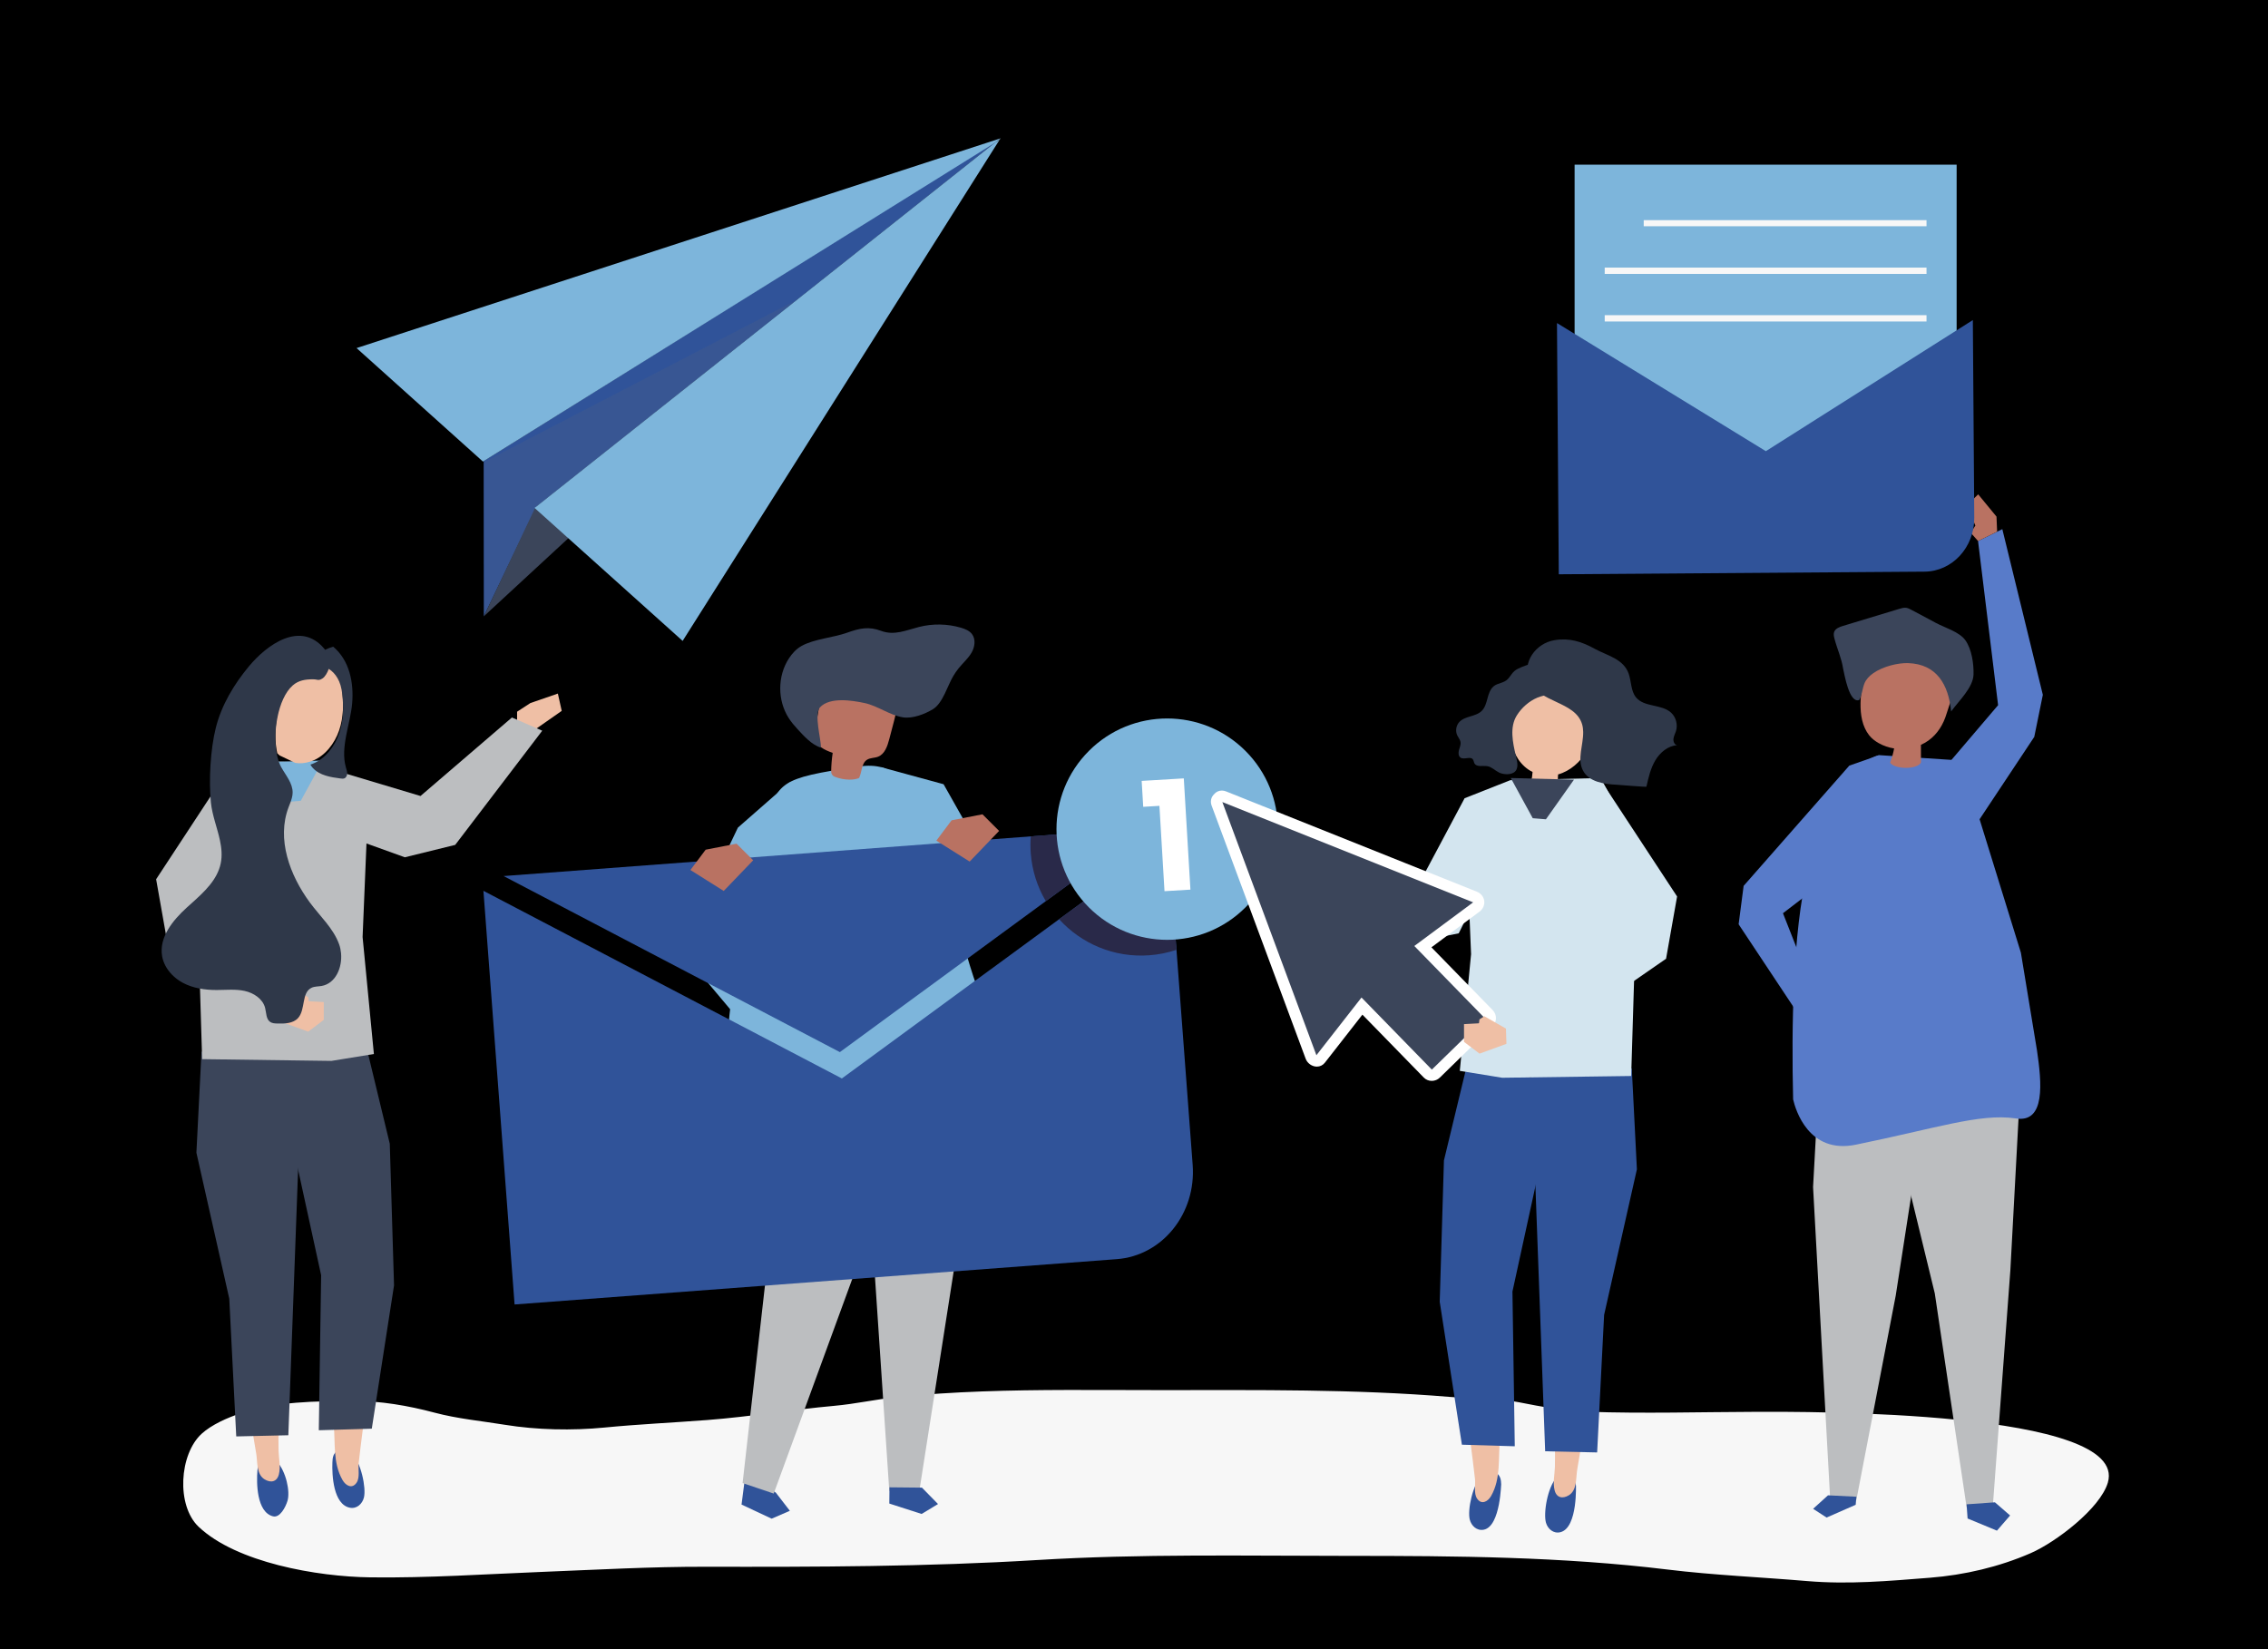 <?xml version="1.0" encoding="utf-8"?>
<!-- Generator: Adobe Illustrator 27.5.0, SVG Export Plug-In . SVG Version: 6.00 Build 0)  -->
<svg version="1.1" xmlns="http://www.w3.org/2000/svg" xmlns:xlink="http://www.w3.org/1999/xlink" x="0px" y="0px"
	 viewBox="0 0 1100 800" style="enable-background:new 0 0 1100 800;" xml:space="preserve">
<g id="background">
	<rect x="0" y="0" style="fill:#00000000;" width="1100" height="800"/>
</g>
<g id="shadow">
	<g>
		<path style="fill:#F7F7F7;" d="M517.334,674.264c-27.351,0.074-54.701,0.672-82.003,3.436c-10.294,1.042-20.373,3.334-30.69,4.259
			c-20.609,1.847-40.849,5.292-61.532,6.881c-16.655,1.28-33.38,2.035-49.987,3.659c-15.57,1.522-32.806,1.171-48.256-1.344
			c-11.438-1.862-22.928-2.91-34.173-5.901c-12.58-3.346-26.247-5.737-39.354-5.651c-18.691,0.123-36.892,0.137-54.779,6.044
			c-6.279,2.074-13.965,5.482-18.733,9.834c-10.915,9.962-12.392,34.818-1.494,45.15c18.356,17.389,57.534,24.212,83.264,24.534
			c28.195,0.353,55.585-1.552,83.821-2.672c26.238-1.041,52.409-2.522,78.69-2.47c53.676,0.107,107.359,0,160.938-3.263
			c50.339-3.066,100.804-2.013,151.253-2.013c51.733,0,103.117,0.37,154.477,6.628c22.379,2.727,45.177,3.681,67.667,5.591
			c20.142,1.711,39.498-0.034,59.56-1.615c16.846-1.328,33.582-5.266,48.886-11.923c12.115-5.269,33.711-21.64,37.427-34.218
			c10.415-35.262-146.782-34.415-170.918-34.335c-27,0.089-54.215,0.897-81.194-0.04c-11.349-0.394-22.53-2.413-33.606-4.625
			c-11.032-2.204-22.148-1.643-33.336-2.569c-46.656-3.862-93.415-3.298-140.219-3.298
			C547.811,674.344,532.573,674.223,517.334,674.264z"/>
	</g>
</g>
<g id="object">
	<g>
		<g>
			<polygon style="fill:#BCBEC0;" points="979.609,531.348 975.055,616.033 966.558,730.354 953.842,731.258 938.393,627.427 
				917.022,539.566 			"/>
			<polygon style="fill:#305399;" points="954.297,736.614 968.535,742.512 974.922,735.149 967.558,728.762 953.808,729.739 			"/>
		</g>
		<g>
			<polygon style="fill:#BCBEC0;" points="882.145,525.007 879.355,575.828 887.634,726.939 900.366,727.576 919.447,628.466 
				936.277,519.78 			"/>
			<polygon style="fill:#305399;" points="900.024,729.96 885.912,736.156 879.372,731.909 886.6,725.369 900.368,726.057 			"/>
		</g>
		<g>
			<path style="fill:#587BC9;" d="M951.302,368.932l-39.871-2.616c0,0-21.986,3.271-34.807,56.333
				c-7.133,29.521-7.775,75.596-6.94,110.668c1.144,4.961,7.494,26.635,30.371,21.97c39.287-8.01,60.075-15.257,77.43-12.778
				c14.803,2.584,12.729-17.564,10.481-32.913l-7.814-47.456L951.302,368.932z"/>
		</g>
		<g>
			<path style="fill:#B97262;" d="M941.599,319.836c-10.097-1.793-20.476-3.344-30.41-0.948c-2.176,0.525-4.499,1.385-5.611,3.328
				c-0.431,0.753-0.64,1.609-0.83,2.455c-2.14,9.5-4.772,23.56,1.77,31.961c1.248,1.602,2.886,2.847,4.632,3.841
				c2.334,1.328,4.893,2.192,7.521,2.599c-0.443,2.358-1.099,4.676-1.959,6.916c2.433,3.359,13.135,3.333,14.974-0.06
				c-0.008-2.87-0.015-5.739-0.022-8.609c1.279-0.579,2.509-1.27,3.657-2.095c4.443-3.196,7.263-7.884,8.8-13.062
				c1.674-5.638,4.133-11.034,5.638-16.772c0.548-2.091,0.951-4.467-0.212-6.289c-1.238-1.939-3.762-2.513-6.026-2.92
				C942.88,320.065,942.24,319.95,941.599,319.836z"/>
			<path style="fill:#3B455A;" d="M908.518,326.582c4.814-3.384,12.177-5.059,16.841-4.914c14.1,0.439,19.676,10.55,20.96,23.445
				c3.67-5.082,10.683-11.573,10.86-17.926c0.145-5.199-0.863-12.24-3.952-16.597c-2.891-4.077-9.935-6.092-14.168-8.349
				c-3.99-2.128-7.98-4.256-11.971-6.383c-0.83-0.443-1.683-0.893-2.615-1.015c-1.103-0.145-2.207,0.181-3.272,0.504
				c-9.11,2.759-18.219,5.519-27.329,8.279c-1.75,0.53-3.738,1.281-4.319,3.015c-0.354,1.055-0.073,2.205,0.209,3.281
				c1.242,4.737,3.451,9.54,4.147,14.361c0.678,2.79,2.951,17.139,7.863,15.27c1.364-2.452,1.462-5.407,2.495-8.015
				C905.032,329.608,906.565,327.954,908.518,326.582z"/>
		</g>
		<polygon style="fill:#587BC9;" points="911.431,366.316 896.944,371.387 845.675,429.732 843.248,448.363 870.609,489.601 
			876.886,473.813 864.753,443.003 881.476,430.173 902.31,377.555 		"/>
		<polygon style="fill:#587BC9;" points="943.023,372.674 969.093,342.071 959.37,262.444 971.143,256.683 990.795,337.054 
			986.637,357.458 957.787,400.92 		"/>
		<polygon style="fill:#B97262;" points="968.623,257.916 968.321,250.602 959.437,239.804 953.883,245.188 958.068,254.935 
			955.82,258.444 959.37,262.444 		"/>
	</g>
	<g>
		<polygon style="fill:#EFBFA5;" points="259.28,354.041 272.44,344.841 270.568,336.45 257.229,341.049 250.79,345.246 
			250.79,349.898 		"/>
		<g id="XMLID_392_">
			<g id="XMLID_395_">
				<g id="XMLID_405_">
					<g id="XMLID_407_">
						<path style="fill:#305399;" d="M134.25,708.882c-1.358-1.495-2.943-2.311-4.734-2.029c-1.72,0.271-3.267,1.436-3.976,2.996
							c-0.484,1.063-0.586,2.249-0.682,3.409c-0.496,6.003-0.451,20.255,7.545,22.308c3.36,0.862,6.14-4.507,7.037-7.524
							C140.792,723.494,138.791,713.881,134.25,708.882z"/>
					</g>
					<g id="XMLID_406_">
						<path style="fill:#EFBFA5;" d="M137.094,618.322l-0.419,36.615c0.487,16.264-2.053,32.618-1.566,48.883
							c0.112,3.74,1.086,7.685,0.144,11.392c-0.922,3.626-3.868,4.267-6.892,2.431c-4.052-2.46-3.399-8.205-4.074-12.396
							c-1.854-11.517-4.029-22.981-5.965-34.484c-0.949-5.64,1.007-13.543,0.582-19.251l-5.915-30.686L137.094,618.322z"/>
					</g>
				</g>
				<g id="XMLID_404_">
					<polygon style="fill:#3B455A;" points="95.259,559.16 111.195,629.949 114.58,696.799 139.849,696.232 146.72,509.241 
						97.735,510.13 					"/>
				</g>
				<g id="XMLID_399_">
					<g id="XMLID_401_">
						<g id="XMLID_403_">
							<path style="fill:#305399;" d="M170.393,704.57c-1.417-1.416-3.032-2.139-4.805-1.752c-1.703,0.372-3.195,1.63-3.835,3.233
								c-0.437,1.093-0.488,2.285-0.534,3.452c-0.238,6.037,0.416,20.298,8.474,21.88c3.386,0.664,6.055-1.889,6.82-4.962
								C177.666,721.792,175.133,709.306,170.393,704.57z"/>
						</g>
						<g id="XMLID_402_">
							<path style="fill:#EFBFA5;" d="M157.074,623.462l2.144,36.555c0.175,10.159,1.529,20.239,2.581,30.33
								c0.977,9.373-0.544,19.135,4.355,27.66c1.536,2.673,4.641,4.453,6.81,1.205c1.672-2.503,0.679-6.678,1-9.518
								c1.309-11.591,2.941-23.143,4.333-34.724c0.682-5.678-1.645-13.481-1.488-19.202l4.462-30.928L157.074,623.462z"/>
						</g>
					</g>
					<g id="XMLID_400_">
						<polygon style="fill:#3B455A;" points="189.051,554.831 191.108,623.547 180.324,693.037 154.62,693.806 155.755,618.601 
							142.153,556.234 137.587,515.411 178.372,510.6 						"/>
					</g>
				</g>
				<g id="XMLID_398_">
					<polygon style="fill:#BCBEC0;" points="156.787,369.968 112.847,368.919 87.371,416.299 96.426,460.678 98.039,513.786 
						160.717,514.642 181.34,511.293 175.864,454.548 178.732,385.306 					"/>
				</g>
				<g id="XMLID_397_">
					<polygon style="fill:#BCBEC0;" points="111.39,372.187 75.722,426.514 81.082,456.779 136.325,495.047 146.72,485.959 
						109.788,439.272 111.221,409.769 					"/>
				</g>
				<g id="XMLID_396_">
					<polygon style="fill:#BCBEC0;" points="154.126,400.642 196.345,415.865 220.776,409.853 262.995,354.459 248.291,348.055 
						203.95,386.133 163.816,374.108 					"/>
				</g>
			</g>
			<g id="XMLID_394_">
				<polygon style="fill:#7DB5DB;" points="125.846,369.717 139.477,388.983 145.885,388.458 156.565,368.919 				"/>
			</g>
			<g id="XMLID_393_">
				<polygon style="fill:#EFBFA5;" points="136.646,488.269 136.407,495.68 149.489,500.442 157.028,494.729 157.033,486.102 
					149.754,485.696 149.526,483.798 147.143,482.265 				"/>
			</g>
		</g>
		<path style="fill:#EFBFA5;" d="M141.947,331.042c2.852-2.514,6.11-2.97,9.745-2.998c1.717-0.013,2.292,0.431,3.177,0.275
			c0.398-0.07,0.859-0.26,1.514-0.669c1.301-0.81,2.461-2.929,3.07-4.657c3.37,2.132,5.822,5.981,6.498,11.844
			c0.734,6.373,0.723,13.096-1.461,19.473c-2.184,6.377-6.846,12.373-12.893,14.739c-0.353,0.138-0.702,0.259-1.05,0.372
			c-2.592,0.845-5.051,1.021-7.334,0.655l-7.624-3.633c-0.379-0.323-0.747-0.663-1.105-1.019
			C131.979,354.577,134.694,337.437,141.947,331.042z"/>
		<path style="fill:#2F3849;" d="M78.617,463.788c0.578,3.389,2.325,6.454,4.722,8.939c0.191-1.169,0.391-2.329,0.6-3.48
			c-0.209,1.151-0.408,2.311-0.6,3.48c1.55,1.606,3.369,2.972,5.328,4.02c4.992,2.669,10.78,3.508,16.441,3.5
			c4.531-0.007,9.125-0.522,13.551,0.448c4.426,0.97,8.809,3.853,9.928,8.243c0.618,2.423,0.416,5.467,2.511,6.833
			c0.983,0.641,2.223,0.695,3.396,0.728c3.585,0.103,7.656,0.009,10.064-2.649c3.726-4.115,1.55-12.369,6.584-14.708
			c1.475-0.686,3.178-0.58,4.782-0.851c6.812-1.153,10.144-8.859,9.489-15.933c-0.135-1.466-0.438-2.906-0.922-4.253
			c-2.814-7.852-9.336-13.678-14.275-20.4c-9.643-13.122-16.162-30.654-10.233-46.184c0.558-1.461,1.184-2.928,1.573-4.436
			c0.214-0.829,0.359-1.67,0.375-2.53c0.086-4.632-3.36-8.445-5.588-12.507c-0.208-0.379-0.404-0.779-0.588-1.198
			c-0.45-1.024-0.826-2.167-1.136-3.393c-0.047-0.184-0.091-0.369-0.135-0.557c-6.839-6.821-9.58-19.493-5.079-28.962
			c0.256-0.538,0.528-1.065,0.814-1.58c-0.287,0.515-0.558,1.041-0.814,1.58c-4.502,9.47-1.76,22.141,5.079,28.962
			c-2.504-10.848,0.21-27.987,7.463-34.383c2.852-2.514,6.11-2.97,9.745-2.998c1.718-0.013,2.292,0.431,3.178,0.275
			c0.398-0.07,0.858-0.26,1.514-0.668c1.301-0.81,2.461-2.929,3.07-4.657c3.37,2.132,5.823,5.981,6.498,11.844
			c0.735,6.373,0.723,13.096-1.461,19.473c-2.184,6.377-6.846,12.373-12.894,14.739c-0.353,0.138-0.702,0.259-1.05,0.372
			c0.301,0.543,0.68,1.087,1.173,1.629c3.311,3.643,8.625,4.489,13.507,5.119c0.592,0.076,1.213,0.15,1.77-0.067
			c0.916-0.356,1.387-1.417,1.395-2.4c0.007-0.983-0.346-1.927-0.617-2.871c-2.837-9.88,2.19-21.165,3.028-31.125
			c0.837-9.941-1.215-20.758-9.194-27.479c-1.354,0.371-2.669,0.881-3.924,1.509c-0.125-0.166-0.253-0.33-0.386-0.489
			c-11.55-13.869-27.857-2.013-36.629,8.578c-7.231,8.73-13.259,18.755-16.024,29.833c-2.586,10.361-3.449,25.587-2.355,36.178
			c0.638,6.183,3.084,12.251,4.376,18.306c0.804,3.768,1.164,7.531,0.361,11.315c-1.672,7.878-7.907,13.656-13.994,19.127
			c-0.554,1.421-1.106,2.862-1.655,4.324c-0.548,1.462-1.094,2.944-1.635,4.449c-0.349,0.969-0.686,1.954-1.014,2.955
			c0.327-1.001,0.665-1.986,1.014-2.955c0.541-1.504,1.086-2.987,1.635-4.449c0.549-1.462,1.101-2.903,1.655-4.324
			c-0.842,0.757-1.681,1.508-2.506,2.257C83.746,446.487,77.076,454.751,78.617,463.788z M139.346,326.512
			c0.9-0.595,1.823-1.131,2.759-1.603C141.169,325.381,140.247,325.916,139.346,326.512z"/>
	</g>
	<g>
		<rect x="763.698" y="79.879" style="fill:#7DB5DB;" width="185.287" height="144.627"/>
		<g>
			<path style="fill:#305399;" d="M755.146,156.709l0.877,121.872l177.405-1.277c13.418-0.097,24.212-11.801,24.109-26.143
				l-0.69-95.905l-100.398,63.603L755.146,156.709z"/>
		</g>
		<g>
			<rect x="797.221" y="106.792" style="fill:#F7F7F7;" width="137.16" height="2.954"/>
			<rect x="778.302" y="129.811" style="fill:#F7F7F7;" width="156.078" height="3.065"/>
			<rect x="778.302" y="152.886" style="fill:#F7F7F7;" width="156.078" height="3.065"/>
		</g>
	</g>
	<g>
		<polygon style="fill:#305399;" points="260.211,245.732 234.658,298.977 234.591,223.639 485.321,67.088 		"/>
		<polygon style="opacity:0.13;fill:#6D6E6F;" points="234.654,224.21 385.247,146.077 259.492,247.229 234.854,298.142 		"/>
		<polygon style="fill:#3B455A;" points="234.658,298.977 259.439,246.55 484.766,67.864 		"/>
		<g>
			<polygon style="fill:#707F78;" points="484.766,67.864 485.321,67.088 482.398,69.35 			"/>
			<polygon style="fill:#7DB5DB;" points="484.766,67.864 482.398,69.35 259.501,246.219 259.245,246.373 331.084,310.9 			"/>
			<polygon style="fill:#7DB5DB;" points="485.321,67.088 172.936,168.85 234.231,223.906 482.398,69.35 			"/>
		</g>
	</g>
	<g>
		<g>
			<polygon style="fill:#305399;" points="360.661,722.052 359.657,729.861 374.272,736.698 383.085,732.873 376.28,724.06 
				361.665,714.242 			"/>
			<g>
				<polygon style="fill:#BCBEC0;" points="360.167,719.43 371.438,619.836 357.878,508.339 360.927,484.622 421.496,482.321 
					423.681,520.924 413.514,619.989 375.26,724.52 				"/>
			</g>
			<polygon style="fill:#7DB5DB;" points="427.181,372.125 457.648,380.423 492.883,442.857 476.192,458.311 452.702,430.494 			"/>
			<g>
				<polygon style="fill:#BCBEC0;" points="465.939,493.482 466.098,593.986 445.868,723.368 431.307,723.222 423.303,603.575 
					404.57,483.819 				"/>
				<polygon style="fill:#305399;" points="431.33,729.363 446.998,734.413 454.949,729.599 447.155,721.647 431.408,721.49 				"/>
			</g>
			<g>
				<path style="fill:#7DB5DB;" d="M351.61,527.664c0.139-4.355,0.381-7.99,0.416-9.288c0.312-11.683,1.353-23.34,2.815-34.941
					c1.311-10.395,2.965-36.202,4.744-46.534c1.469-8.53,6.587-29.822,10.286-37.734c9.197-19.676,6.355-21.494,46.755-27.336
					c17.706-2.561,21.891,8.474,36.366,21.163c1.428,1.252,1.349,8.703,1.68,10.676c0.583,3.475,1.208,6.944,1.925,10.397
					c0.563,2.714,1.185,5.419,1.882,8.107l-0.001-0.001c0,0,12.152,55.301,20.188,67.046c8.036,11.745,24.638,28.165-3.133,38.19
					c-4.922,1.591-9.874,3.105-14.997,3.914c0,0-22.712-2.524-34.393-2.437c-10.758,0.08-21.56,1.169-32.135,2.993
					c-7.072,1.182-14.289,2.9-20.615,6.204c-6.036,3.153-10.392,7.79-16.516,11.055c-0.58,0.309-1.216,0.629-1.875,0.538
					C351.483,549.19,351.317,536.831,351.61,527.664z"/>
			</g>
			<g>
				<path style="fill:#B97262;" d="M416.672,377.38c-2.038,1.007-6.85,1.368-11.868-0.598c-1.011-0.396-1.694-1.371-1.68-2.458
					c0.04-3.048,0.285-6.094,0.734-9.11c-3.764-1.324-8.114-3.308-8.77-7.244c-0.207-1.24,0.008-2.507,0.222-3.745
					c0.885-5.12,1.769-10.24,2.654-15.359c0.306-1.771,0.632-3.594,1.594-5.111c1.69-2.662,4.969-3.827,8.076-4.366
					c7.928-1.376,16.567,0.341,22.714,5.534c1.636,1.382,3.115,3.043,3.836,5.06c1.112,3.109,0.28,6.538-0.558,9.732
					c-0.774,2.948-1.548,5.896-2.322,8.844c-0.89,3.391-2.176,7.245-5.443,8.516c-1.734,0.675-3.782,0.478-5.353,1.477
					C417.739,370.313,418.113,374.431,416.672,377.38z"/>
				<path style="fill:#3B455A;" d="M462.429,327.797c0.779-1.279,1.617-2.512,2.556-3.669c2.033-2.506,4.538-4.655,6.174-7.437
					c1.636-2.782,2.212-6.553,0.249-9.115c-1.267-1.653-3.322-2.48-5.32-3.068c-6.583-1.937-13.689-2.069-20.34-0.376
					c-6.335,1.612-12.004,4.283-18.38,1.901c-5.992-2.237-10.319-1.326-16.581,0.908c-6.776,2.418-15.873,2.988-22.007,6.402
					c-2.561,1.425-4.605,3.653-6.198,6.113c-5.519,8.525-5.55,20.279-0.075,28.833c1.228,1.919,2.698,3.673,4.243,5.348
					c3.197,3.467,7.021,7.749,11.419,9.034c0.105-3.934-3.479-16.339-0.458-19.564c4.795-5.117,15.636-3.332,21.584-2.072
					c6.488,1.374,12.271,5.969,18.703,6.95c4.629,0.706,10.536-1.563,14.472-3.956C457.326,341.077,459.587,332.464,462.429,327.797
					z"/>
			</g>
			<polygon style="fill:#7DB5DB;" points="383.085,379.393 357.878,401.481 329.757,460.576 365.275,502.831 371.386,479.201 			"/>
		</g>
	</g>
	<g>
		<g>
			<g>
				<polygon style="fill:#305399;" points="555.835,401.508 244.236,424.966 407.349,510.373 				"/>
				<path style="fill:#305399;" d="M234.467,432.129l15.107,200.663l292.097-21.99c22.093-1.663,38.562-22.154,36.784-45.768
					l-11.888-157.907L408.311,523.155L234.467,432.129z"/>
				<path style="fill:#292949;" d="M499.925,405.717c-0.203,2.676-0.208,5.401,0,8.159c0.64,8.505,3.232,16.396,7.299,23.272
					l48.612-35.64L499.925,405.717z"/>
				<path style="fill:#292949;" d="M557.502,463.391c4.565-0.344,8.953-1.25,13.102-2.644l-4.037-53.62l-52.887,38.775
					C524.425,457.743,540.323,464.684,557.502,463.391z"/>
			</g>
			
				<ellipse transform="matrix(0.707 -0.707 0.707 0.707 -118.563 518.163)" style="fill:#7DB5DB;" cx="566.196" cy="402.199" rx="53.697" ry="53.697"/>
			<g>
				<polygon style="fill:#FFFFFF;" points="577.37,431.556 564.795,432.305 562.328,390.913 554.469,391.382 553.719,378.807 
					574.153,377.589 				"/>
			</g>
		</g>
	</g>
	<g>
		<g id="XMLID_372_">
			<g id="XMLID_374_">
				<g id="XMLID_389_">
					<g id="XMLID_391_">
						<path style="fill:#305399;" d="M755.006,716.623c1.355-1.492,2.937-2.306,4.723-2.025c1.716,0.27,3.26,1.433,3.968,2.989
							c0.483,1.061,0.585,2.244,0.68,3.401c-0.148-1.794,1.093,20.046-7.528,22.258c-3.353,0.86-6.127-1.522-7.022-4.533
							C748.478,734.177,750.475,721.611,755.006,716.623z"/>
					</g>
					<g id="XMLID_390_">
						<path style="fill:#EFBFA5;" d="M752.168,626.263l0.418,36.534c-0.486,16.228,2.048,32.546,1.563,48.775
							c-0.112,3.731-1.084,7.668-0.144,11.367c0.919,3.618,3.859,4.258,6.877,2.425c4.043-2.455,3.391-8.187,4.065-12.369
							c1.85-11.491,4.02-22.93,5.952-34.408c0.947-5.627-1.005-13.513-0.58-19.208c0-0.004,5.902-30.618,5.902-30.618
							L752.168,626.263z"/>
					</g>
				</g>
				<g id="XMLID_388_">
					<polygon style="fill:#305399;" points="793.91,567.232 778.01,637.865 774.632,704.567 749.419,704.001 742.563,517.424 
						791.44,518.312 					"/>
				</g>
				<g id="XMLID_383_">
					<g id="XMLID_385_">
						<g id="XMLID_387_">
							<path style="fill:#305399;" d="M718.942,715.295c1.414-1.413,3.026-2.135,4.794-1.748c1.699,0.371,3.188,1.626,3.827,3.225
								c0.436,1.09,0.487,2.28,0.533,3.444c-0.073-1.865-0.105,20.192-8.455,21.832c-3.379,0.663-6.042-1.885-6.805-4.951
								C711.686,732.479,714.213,720.021,718.942,715.295z"/>
						</g>
						<g id="XMLID_386_">
							<path style="fill:#EFBFA5;" d="M732.232,631.392l-2.139,36.475c-0.175,10.137-1.526,20.195-2.575,30.263
								c-0.975,9.352,0.542,19.093-4.345,27.599c-1.533,2.667-4.631,4.443-6.795,1.203c-1.669-2.497-0.677-6.663-0.997-9.496
								c-1.306-11.565-2.934-23.092-4.323-34.647c-0.681-5.665,1.641-13.451,1.485-19.16c0-0.004-4.452-30.859-4.452-30.859
								L732.232,631.392z"/>
						</g>
					</g>
					<g id="XMLID_384_">
						<polygon style="fill:#305399;" points="700.326,562.913 698.274,631.477 709.034,700.813 734.681,701.58 733.549,626.542 
							747.12,564.313 751.676,523.58 710.981,518.78 						"/>
					</g>
				</g>
				<g id="XMLID_382_">
					<polygon style="fill:#D3E5EF;" points="732.518,378.46 776.361,377.413 801.78,424.688 792.745,468.968 791.137,521.959 
						728.597,522.813 708.019,519.472 713.483,462.852 710.351,387.219 					"/>
				</g>
				<g id="XMLID_381_">
					<polygon style="fill:#D3E5EF;" points="777.815,380.673 813.404,434.88 808.056,465.078 752.936,503.261 742.563,494.193 
						779.414,447.61 777.984,418.172 					"/>
				</g>
				<g id="XMLID_380_">
					<polygon style="fill:#D3E5EF;" points="730.326,407.105 707.489,452.758 682.866,457.651 621.516,430.864 632.098,418.861 
						688.047,429.1 710.351,387.219 					"/>
				</g>
				<g id="XMLID_375_">
					<g id="XMLID_379_">
						<path style="fill:#EFBFA5;" d="M735.263,341.726c6.609-19.216,31.977-12.014,37.207,5.095
							c3.411,11.161-5.208,25.644-16.773,28.85c-0.051,0.439-0.089,0.85-0.091,1.198c-0.008,1.792-0.229,3.558-0.494,5.348
							c-0.099,0.667-10.22-1.277-11.348-1.5c-0.395-0.078-0.835-0.185-1.048-0.516c-0.408-0.636,0.256-2.507,0.33-3.213
							c0.088-0.834,0.175-1.667,0.262-2.501c-5.704-2.785-9.304-8.715-10.309-14.752C731.99,353.67,733.277,347.501,735.263,341.726
							z"/>
					</g>
					<g id="XMLID_376_">
						<g id="XMLID_378_">
							<path style="fill:#2F3849;" d="M751.814,324.363c1.36,1.381,1.895,3.307,2.287,5.157c0.234,1.104,0.436,2.247,0.199,3.341
								c-0.943,4.362-5.269,4.134-8.615,5.54c-4.126,1.734-7.684,4.926-9.995,8.603c-3.618,5.757-1.99,13.165-0.523,19.515
								c0.517,2.238,1.557,5.565-0.178,7.561c-1.763,2.028-5.84,1.715-7.952,0.671c-1.93-0.953-3.515-2.717-5.634-3.072
								c-2.243-0.376-5.274,0.611-6.318-1.447c-0.29-0.573-0.317-1.272-0.684-1.797c-1.239-1.772-4.322,0.303-6.068-0.946
								c-1.074-0.768-1.067-2.406-0.703-3.702c0.363-1.296,0.975-2.609,0.722-3.927c-0.217-1.133-1.035-2.028-1.54-3.059
								c-0.997-2.036-0.653-4.687,0.833-6.406c2.762-3.196,8.107-2.59,11.066-5.596c1.542-1.566,2.139-3.826,2.714-5.963
								c0.575-2.138,1.264-4.392,2.913-5.841c2.036-1.79,4.975-1.486,6.984-3.608c1.18-1.247,1.967-2.871,3.292-3.956
								c1.746-1.43,5.159-2.53,7.33-3.26C745.387,321.012,749.24,321.749,751.814,324.363z"/>
						</g>
						<g id="XMLID_377_">
							<path style="fill:#2F3849;" d="M767.86,355.027c0.118,6.325-3.024,13.162-0.11,18.729c2.94,5.618,10.27,6.631,16.516,6.924
								c1.027,0.048,14.211,1.186,14.267,0.937c0.987-4.405,2.008-8.898,4.31-12.766c2.302-3.868,6.152-7.073,10.561-7.348
								c-1.272-0.221-1.914-1.778-1.766-3.091c0.147-1.313,0.827-2.497,1.22-3.759c0.966-3.1,0.026-6.717-2.311-8.895
								c-4.664-4.347-13.119-2.541-17.117-7.534c-2.479-3.096-2.184-7.586-3.483-11.365c-2.512-7.308-10.513-8.837-16.493-12.137
								c-6.313-3.484-12.257-5.393-19.543-4.179c-9.032,1.505-15.746,10.701-12.262,19.354c4.468,11.099,22.33,10.141,25.674,21.41
								C767.682,352.517,767.836,353.762,767.86,355.027z"/>
						</g>
					</g>
				</g>
			</g>
			<g id="XMLID_373_">
				<polygon style="fill:#3B455A;" points="763.391,378.208 749.79,397.432 743.396,396.908 732.74,377.413 				"/>
			</g>
		</g>
		<g>
			<g>
				<path style="fill:#FFFFFF;" d="M694.415,522.83c-1.07,0-2.059-0.41-2.784-1.154l-30.976-31.753l-19.241,24.631
					c-0.685,0.877-1.658,1.359-2.741,1.359c-1.683,0-3.403-1.217-4.003-2.831l-45.616-122.806c-0.55-1.48-0.226-2.94,0.863-3.947
					c0.664-0.852,1.631-1.336,2.684-1.336c0.479,0,0.969,0.099,1.456,0.293l121.635,48.641c1.492,0.597,2.497,1.831,2.689,3.302
					c0.188,1.452-0.461,2.884-1.736,3.831l-24.657,18.3l30.911,31.687c1.523,1.561,1.521,4.141-0.008,5.633l-25.626,25
					C696.517,522.41,695.478,522.83,694.415,522.83L694.415,522.83z M660.248,479.91c1.11,0,2.198,0.436,2.91,1.165l31.366,32.154
					l19.92-19.434l-31.305-32.09c-0.822-0.842-1.226-1.922-1.136-3.041c0.096-1.202,0.752-2.338,1.8-3.115l22.613-16.783
					L599.698,396.09l40.023,107.749l17.668-22.618C658.04,480.388,659.082,479.91,660.248,479.91z"/>
				<g>
					<path style="fill:#FFFFFF;" d="M723.971,490l-14.963-15.339l-14.75-15.12l10.261-7.616l13.018-9.662
						c1.718-1.275,2.589-3.23,2.33-5.228c-0.262-2.018-1.615-3.7-3.619-4.501L674.901,416l-65.337-26.128l-8.889-3.555l-6.06-2.423
						c-0.665-0.266-1.342-0.401-2.013-0.401c-1.483,0-2.844,0.658-3.792,1.819c-1.459,1.414-1.906,3.48-1.161,5.485l1.645,4.427
						l13.862,37.319l24.503,65.967l2.831,7.622l2.775,7.472c0.82,2.207,3.095,3.808,5.408,3.808c1.555,0,2.948-0.687,3.924-1.936
						l9.794-12.538l8.39-10.74l11.596,11.887l13.992,14.343l4.19,4.295c1.011,1.036,2.381,1.606,3.858,1.606
						c1.45,0,2.87-0.574,3.896-1.575l12.613-12.306l13.011-12.693C726.083,495.659,726.099,492.181,723.971,490z M721.842,495.607
						c-8.542,8.333-17.083,16.667-25.624,25c-0.486,0.474-1.146,0.723-1.802,0.723c-0.626,0-1.248-0.227-1.711-0.701
						c-1.396-1.432-2.793-2.863-4.19-4.295c-9.328-9.563-18.656-19.125-27.985-28.687c-6.766,8.661-13.531,17.322-20.297,25.983
						c-0.432,0.553-0.99,0.783-1.56,0.783c-1.089,0-2.22-0.837-2.597-1.853c-1.869-5.031-3.738-10.062-5.606-15.093
						c-8.168-21.989-16.336-43.978-24.503-65.967c-5.169-13.915-10.338-27.831-15.507-41.746c-0.386-1.04-0.064-1.878,0.568-2.405
						c0.357-0.512,0.897-0.856,1.573-0.856c0.278,0,0.579,0.058,0.9,0.187c4.983,1.993,9.966,3.985,14.949,5.978
						c21.779,8.71,43.558,17.419,65.337,26.128c13.783,5.512,27.565,11.024,41.348,16.535c2.047,0.818,2.425,3.193,0.615,4.536
						c-8.679,6.441-17.357,12.882-26.035,19.323c0.728,0.746,1.456,1.492,2.184,2.238c9.975,10.226,19.951,20.452,29.926,30.677
						C722.749,493.042,722.815,494.658,721.842,495.607z"/>
					<path style="fill:#FFFFFF;" d="M684.213,460.657c-1.207-1.237-0.8-2.951,0.484-3.904c8.256-6.128,16.512-12.255,24.769-18.383
						c-3.526-1.41-7.052-2.82-10.578-4.23c-21.779-8.71-43.558-17.419-65.338-26.128c-12.145-4.856-24.29-9.713-36.435-14.57
						c1.245,3.352,2.49,6.703,3.735,10.054c8.168,21.989,16.335,43.978,24.503,65.967c4.633,12.472,9.265,24.943,13.898,37.415
						c6.44-8.245,12.881-16.489,19.321-24.733c0.396-0.507,1.03-0.734,1.677-0.734c0.69,0,1.394,0.259,1.836,0.713
						c1.397,1.432,2.793,2.863,4.19,4.295c9.408,9.644,18.816,19.288,28.224,28.932c7.355-7.176,14.711-14.353,22.066-21.529
						c-0.809-0.829-1.617-1.658-2.426-2.486C704.164,481.109,694.188,470.883,684.213,460.657z M694.551,511.108l-6.231-6.388
						l-19.899-20.397l-0.638-0.654l-3.552-3.641c-1.002-1.028-2.454-1.618-3.983-1.618c-1.631,0-3.103,0.688-4.04,1.887
						l-9.66,12.367l-6.355,8.135l-4.81-12.949l-7.218-19.432l-24.503-65.967l-1.38-3.713l30.155,12.059l32.669,13.064l32.669,13.064
						l5.418,2.167l0.175,0.07l-7.857,5.831l-12.6,9.352c-1.396,1.036-2.27,2.567-2.401,4.2c-0.124,1.557,0.429,3.05,1.557,4.207
						l14.963,15.338l14.963,15.338l0.331,0.34L694.551,511.108z"/>
				</g>
			</g>
			<polygon style="fill:#3B455A;" points="592.851,389.078 638.468,511.884 660.337,483.889 694.453,518.861 707.265,506.362 
				720.077,493.862 685.961,458.89 714.486,437.719 			"/>
		</g>
		<g id="XMLID_371_">
			<polygon style="fill:#EFBFA5;" points="730.399,498.962 730.637,506.357 717.585,511.108 710.062,505.408 710.057,496.8 
				717.32,496.394 717.547,494.501 719.925,492.971 			"/>
		</g>
	</g>
	<polygon style="fill:#B97262;" points="334.861,422.037 342.245,412.179 357.23,409.267 365.299,417.322 351.011,432.199 	"/>
	<polygon style="fill:#B97262;" points="454.141,407.785 461.525,397.927 476.51,395.016 484.579,403.07 470.291,417.947 	"/>
</g>
</svg>
